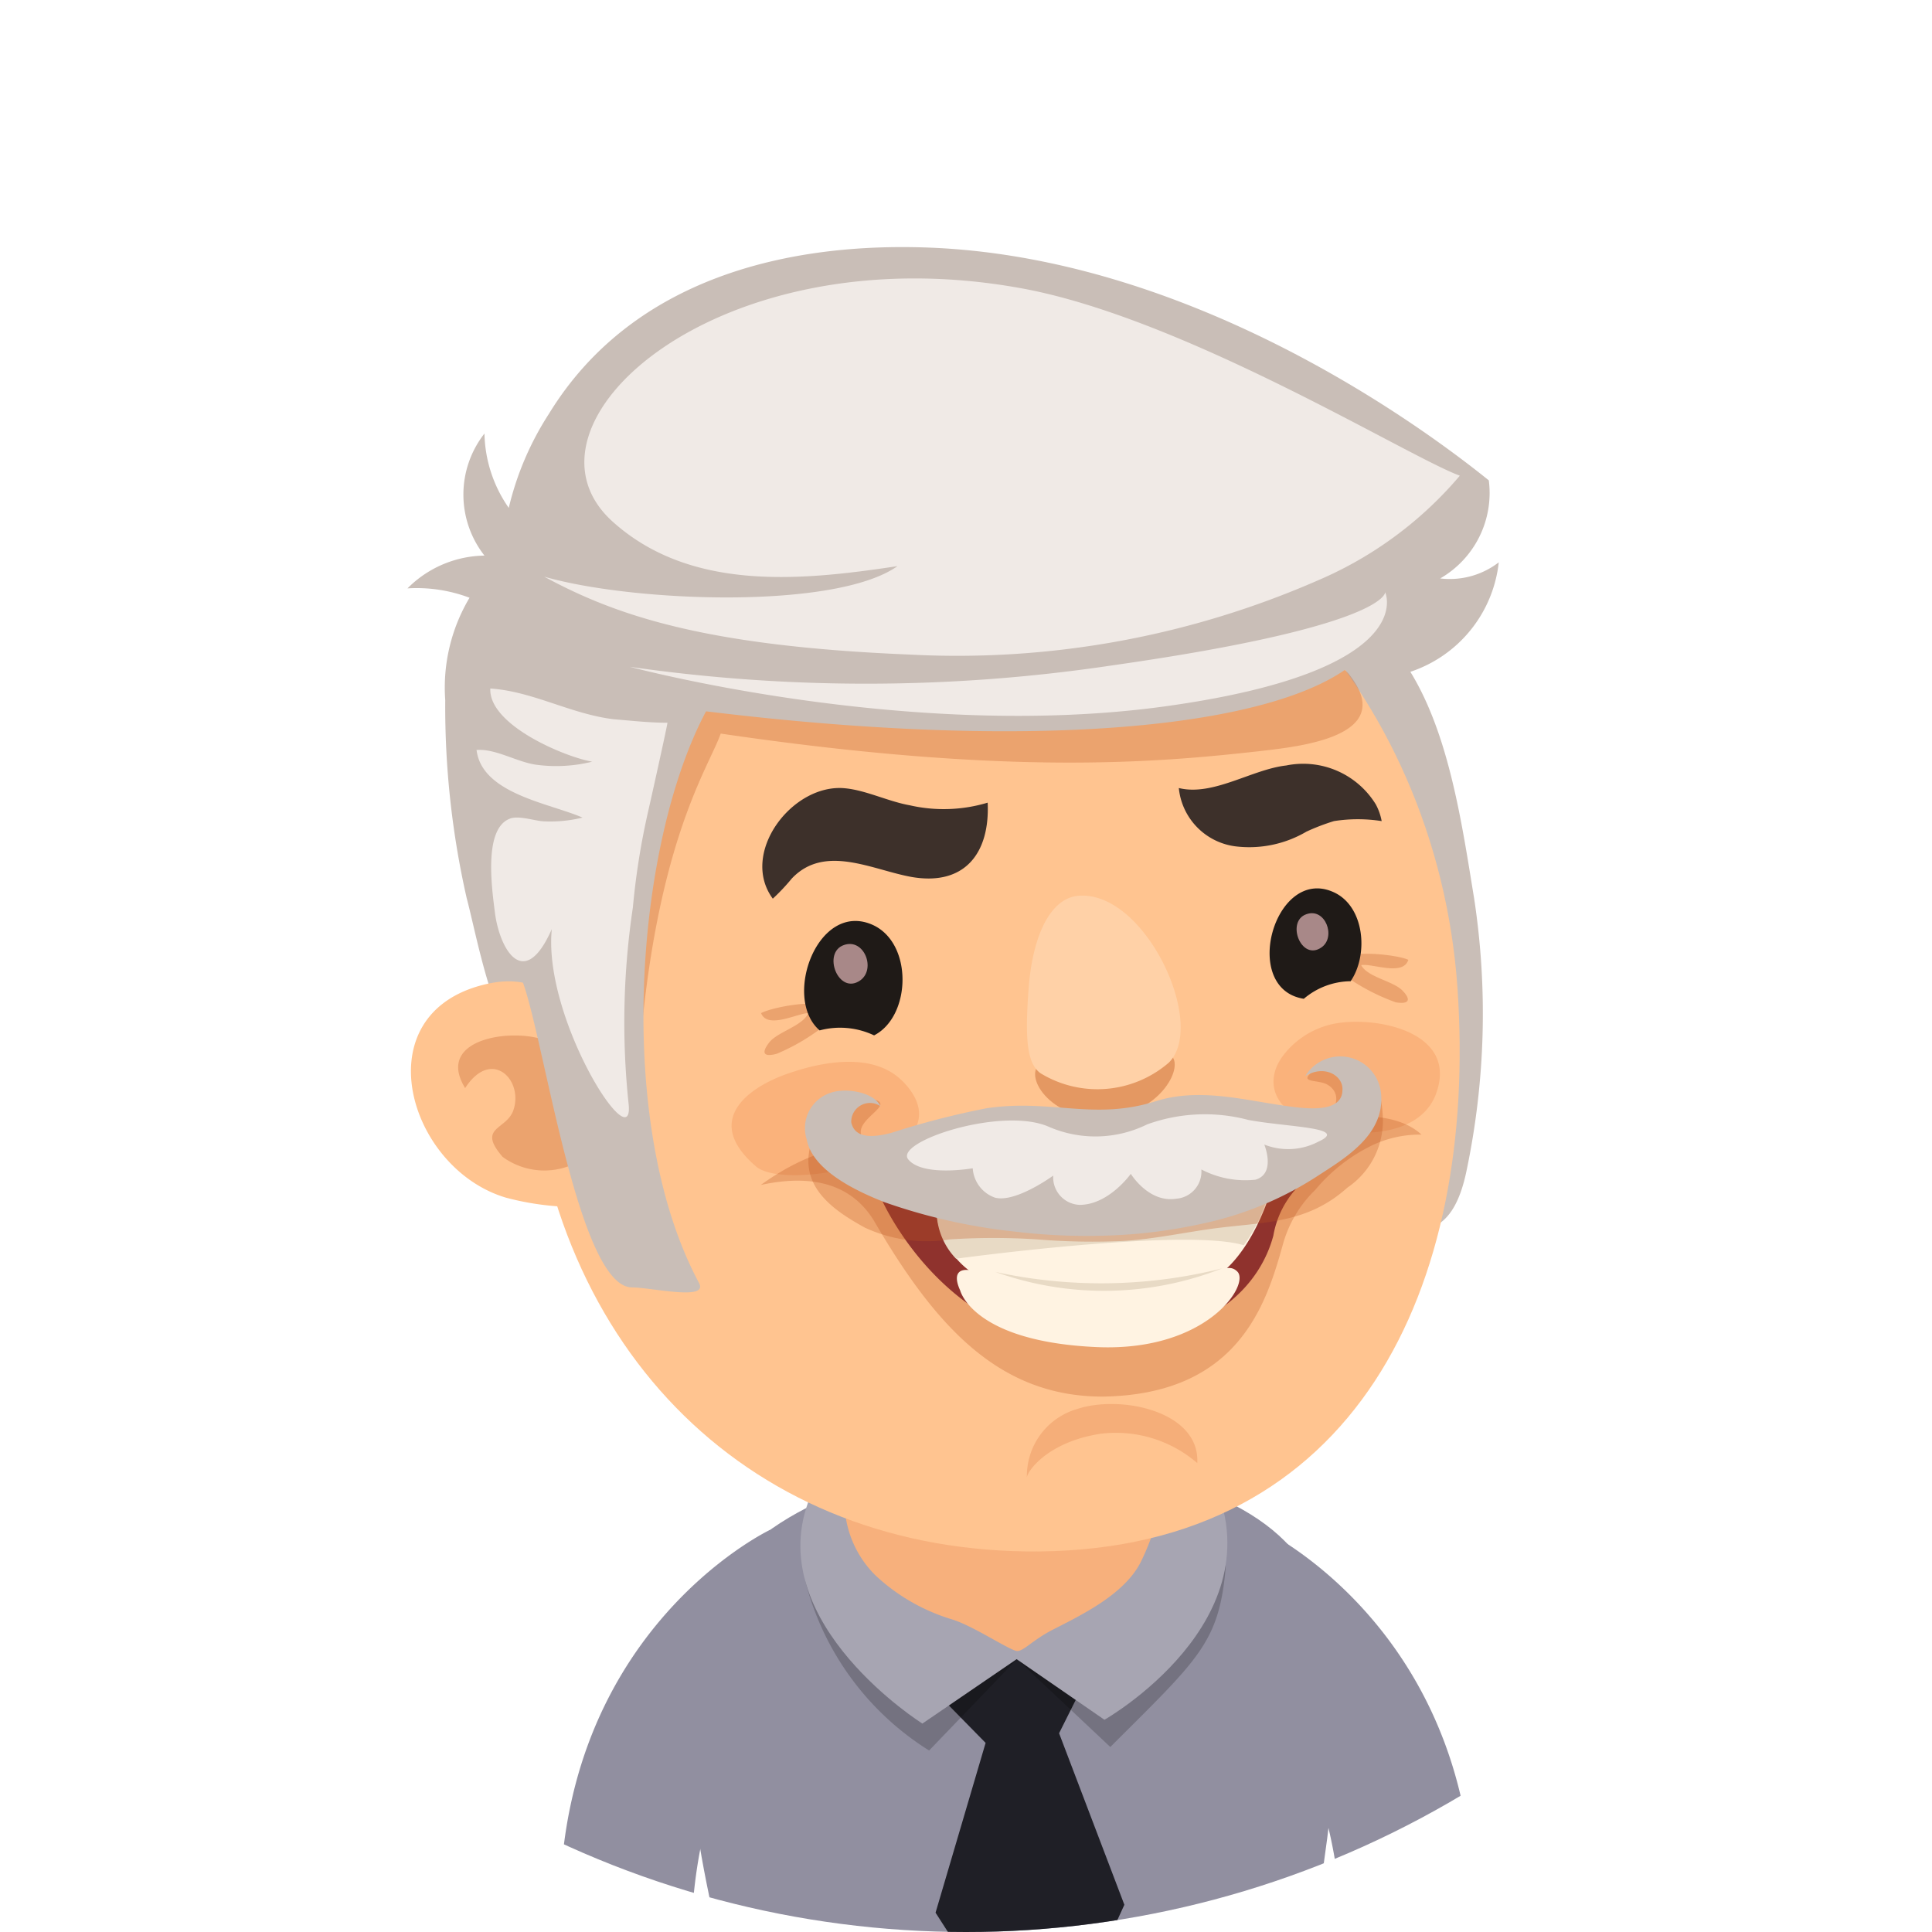 <svg xmlns="http://www.w3.org/2000/svg" xmlns:xlink="http://www.w3.org/1999/xlink" viewBox="0 0 66 66"><defs><style>.cls-1{fill:none;}.cls-2{clip-path:url(#clip-path);}.cls-3{fill:#fff;}.cls-4{fill:#918fa0;}.cls-5{fill:#1f1f26;}.cls-6{opacity:0.2;}.cls-7{fill:#a7a5b2;}.cls-8{fill:#f7b07c;}.cls-9{fill:#c9beb7;}.cls-10{fill:#ffc490;}.cls-11,.cls-13{fill:#bc551e;}.cls-11{opacity:0.3;}.cls-12{fill:#1f1a17;}.cls-13{opacity:0.4;}.cls-14{fill:#ffd1a7;}.cls-15{fill:#a88888;}.cls-16{fill:#fab27b;}.cls-17{fill:#f5ae79;}.cls-18{fill:#3d302a;}.cls-19{fill:#8f322d;}.cls-20{fill:#fff3e2;}.cls-21{fill:#e8dac5;}.cls-22{fill:#f0eae6;}</style><clipPath id="clip-path" transform="translate(0)"><circle class="cls-1" cx="33" cy="33" r="33"/></clipPath></defs><g id="Layer_2" data-name="Layer 2"><g id="avatars"><g class="cls-2"><rect class="cls-3" width="66" height="66"/><path class="cls-4" d="M44.79,53.94c-2.21-5.06-16-5.6-20.07-.15-1.91,2.54-1.26,7.79-.22,12.21H44.82C45.62,61.88,46.11,57,44.79,53.94Z" transform="translate(0)"/><path class="cls-5" d="M36.18,59.21l1-2a2.51,2.51,0,0,0-2.89-1.28,2.64,2.64,0,0,0-2.2,2l1.58,1.61-1.71,5.8.43.67h5.59l.43-.94Z" transform="translate(0)"/><path class="cls-4" d="M25.52,58.53l.79-6.27S18.76,55.83,19.14,66h4.48A17.27,17.27,0,0,1,25.52,58.53Z" transform="translate(0)"/><path class="cls-4" d="M43.15,52.26l.79,6.27A17.27,17.27,0,0,1,45.84,66h4.48C50.7,55.83,43.15,52.26,43.15,52.26Z" transform="translate(0)"/><path class="cls-6" d="M27.52,54.05a9.63,9.63,0,0,0,4.22,5.75l3-3.12,3.19,3c3-3,3.71-3.54,3.94-6.11S26.68,50.48,27.52,54.05Z" transform="translate(0)"/><path class="cls-7" d="M27.6,51.34c-1.48,4.15,3.91,7.54,3.91,7.54l3.22-2.2,3,2.07s5.94-3.38,3.69-8.23C39.4,46.16,29.32,46.51,27.6,51.34Z" transform="translate(0)"/><path class="cls-8" d="M32.33,46.37a4.62,4.62,0,0,0-3.42,4.25,3.57,3.57,0,0,0,1,3.2,6.62,6.62,0,0,0,2.61,1.5c.73.22,2,1.08,2.23,1.08s.51-.36,1.2-.72c1-.51,2.43-1.2,3-2.28.81-1.59,1.54-4.73,0-6S34.23,46,32.33,46.37Z" transform="translate(0)"/><path class="cls-9" d="M51.2,19.21a2.74,2.74,0,0,1-2,.55,3.37,3.37,0,0,0,1.66-3.35C47.77,13.92,40.35,8.89,32,8.47c-5.11-.25-10.43,1.06-13.25,5.67a10.25,10.25,0,0,0-1.37,3.21,4.58,4.58,0,0,1-.83-2.54,3.38,3.38,0,0,0,0,4.17,3.78,3.78,0,0,0-2.63,1.12,5.11,5.11,0,0,1,2.12.32,6,6,0,0,0-.83,3.5,29.56,29.56,0,0,0,.73,6.75c.56,2.12,1.33,7.34,4.56,6.68,4.43-.91,9.26-3.34,13.82-1.62,3.18,1.2,6.07,3.18,9.3,4.37,2.87,1,5.67,3.83,6.48-.11a26.14,26.14,0,0,0,.26-9.29c-.41-2.5-.84-5.57-2.18-7.75A4.45,4.45,0,0,0,51.2,19.21Z" transform="translate(0)"/><path class="cls-10" d="M33,16c-8.4.57-15.63,9.79-14.94,20s7.65,17.08,17.43,17c10.83-.1,15-9,14.3-19.24S41.35,15.45,33,16Z" transform="translate(0)"/><path class="cls-11" d="M48.11,32.79c-.36-.19-2.92-.51-2.29.45a7.12,7.12,0,0,0,1.86,1c.46.08.54-.09.22-.41s-1.19-.45-1.4-.86C46.87,32.9,47.93,33.36,48.11,32.79Z" transform="translate(0)"/><path class="cls-11" d="M26,34.61c.22.56,1.25,0,1.61,0-.17.43-1.05.64-1.33,1s-.2.51.25.39a6.92,6.92,0,0,0,1.79-1.09C28.9,33.88,26.37,34.39,26,34.61Z" transform="translate(0)"/><path class="cls-12" d="M29.8,31.59c-1.87-.82-3.08,2.51-1.8,3.61a2.71,2.71,0,0,1,1.86.17C31.13,34.72,31.2,32.21,29.8,31.59Z" transform="translate(0)"/><path class="cls-13" d="M37.79,36.23c-1,.05-1.49-.37-2.2.05s.29,2,2.14,1.9,2.71-1.68,2.3-2.1S39,36.18,37.79,36.23Z" transform="translate(0)"/><path class="cls-14" d="M36.85,30.6c-1,.08-1.58,1.43-1.71,3.16s-.06,2.56.4,2.9a3.73,3.73,0,0,0,4.39-.36C41.24,35,39.13,30.43,36.85,30.6Z" transform="translate(0)"/><path class="cls-12" d="M45.54,30.47c-2-.88-3.18,3.31-1,3.65a2.51,2.51,0,0,1,1.6-.6C46.76,32.61,46.62,30.94,45.54,30.47Z" transform="translate(0)"/><path class="cls-15" d="M28.84,32.28c-.77.25-.2,1.74.55,1.21C29.93,33.1,29.52,32.05,28.84,32.28Z" transform="translate(0)"/><path class="cls-15" d="M44.63,31.23c-.71.24-.18,1.63.52,1.13C45.65,32,45.27,31,44.63,31.23Z" transform="translate(0)"/><path class="cls-10" d="M16.56,33.63c-4.16,1-2.64,6.27.71,7.28a9.41,9.41,0,0,0,3.34.28l.07-.09c.51-.69-.28-4.17-.52-4.89C19.57,34.41,18.56,33.14,16.56,33.63Z" transform="translate(0)"/><path class="cls-11" d="M29.36,20.88c-3.24.33-7.38,1.73-8.14,5.35a28.59,28.59,0,0,0-.7,4.3,7.55,7.55,0,0,0,0,1.35,42.57,42.57,0,0,0,1.25,5.25c.47-8.17,2.44-10.88,2.85-12.07,9.79,1.44,14.84,1,18.41.6,1.38-.16,4.73-.5,3.06-2.62C45,21.63,34,20.42,29.36,20.88Z" transform="translate(0)"/><path class="cls-11" d="M18.75,35.59c-1.06-.51-3.94-.17-2.86,1.58.9-1.39,2-.28,1.65.75-.23.69-1.26.57-.37,1.6a2.41,2.41,0,0,0,2.25.32C21.34,39.22,20.05,36.21,18.75,35.59Z" transform="translate(0)"/><path class="cls-9" d="M42,15.42c-4.65-2.15-11.83-2.78-16.84-.25a10.38,10.38,0,0,0-3.91,3.32c-2.17,3.15-4.93,8.33-3.81,12.15.26.86.12,2.07.43,2.94.75,2.11,1.9,10.36,3.71,10.4.68,0,2.63.47,2.3-.15-2.92-5.44-2.18-15,.24-19.53,15,1.83,23.59-.25,23-3.62C46.79,18.35,44,16.35,42,15.42Z" transform="translate(0)"/><path class="cls-16" d="M30.66,36.78c-1-.8-2.57-.5-3.64-.14-1.39.45-3.07,1.6-1.19,3.21,1,.86,6.77-.21,5.34-2.5A2.36,2.36,0,0,0,30.66,36.78Z" transform="translate(0)"/><path class="cls-16" d="M45.45,35a2.92,2.92,0,0,0-1.57,1c-.59.73-.57,1.69.69,2.29s3.84.71,4.47-.88C49.9,35.19,46.84,34.66,45.45,35Z" transform="translate(0)"/><path class="cls-17" d="M36.81,48.13a2.38,2.38,0,0,0-1.73,2.34c0-.17.66-1.2,2.51-1.49a4.26,4.26,0,0,1,3.31,1C41,48.22,38.31,47.64,36.81,48.13Z" transform="translate(0)"/><path class="cls-18" d="M43.94,26.15c-1.17.13-2.5,1.06-3.67.77a2.23,2.23,0,0,0,2,2,3.86,3.86,0,0,0,2.36-.51,7.36,7.36,0,0,1,.94-.36,5.24,5.24,0,0,1,1.63,0,1.94,1.94,0,0,0-.2-.57A2.91,2.91,0,0,0,43.94,26.15Z" transform="translate(0)"/><path class="cls-18" d="M31.08,27.51c-.73-.13-1.49-.51-2.2-.58-1.8-.19-3.63,2.21-2.48,3.77a7.07,7.07,0,0,0,.65-.69c1.13-1.19,2.75-.29,4.1-.05,1.81.31,2.67-.82,2.59-2.54A5.21,5.21,0,0,1,31.08,27.51Z" transform="translate(0)"/><path class="cls-11" d="M44.18,38.6c.18-.07.74.51.75.69,0,.37-.4.61-.68.76a9.91,9.91,0,0,1-3.11.75,28.68,28.68,0,0,1-7.74.36,17.14,17.14,0,0,1-4.29-1l.13-.1c.72-.45,1.79-.5,1.48-.64-1.62-.71-3.44.13-4.73,1.06,1.48-.32,3-.2,3.87,1.23,2.11,3.62,4.28,6,7.81,6,4.62-.07,5.58-3.13,6.15-5.18a4.12,4.12,0,0,1,1.11-1.88,5.83,5.83,0,0,1,2-1.55,3.8,3.8,0,0,1,1.63-.34C47.5,37.78,45.32,38.14,44.18,38.6Z" transform="translate(0)"/><path class="cls-19" d="M30.13,41s2.34,5.32,7.78,4.89c3.7-.29,5.17-2.11,5.59-3.68a3.2,3.2,0,0,1,1.38-2.12A21.57,21.57,0,0,1,30.13,41Z" transform="translate(0)"/><path class="cls-20" d="M32,41.52a2.88,2.88,0,0,0,1.9,2.31,11.56,11.56,0,0,0,7.06.07c1.64-.48,2.42-3.12,2.42-3.12A24.91,24.91,0,0,1,32,41.52Z" transform="translate(0)"/><path class="cls-20" d="M39,44a16.53,16.53,0,0,1-5.48-.51c-.94-.33-.92.16-.72.59,0,0,.42,1.76,4.7,1.94,3.74.15,5.21-2.14,4.77-2.58S41.33,43.86,39,44Z" transform="translate(0)"/><path class="cls-21" d="M32,41.49A2.38,2.38,0,0,0,32.66,43s7.82-1.07,9.83-.46a5.54,5.54,0,0,0,.85-1.79A27.58,27.58,0,0,1,32,41.49Z" transform="translate(0)"/><path class="cls-21" d="M34,43.45a11,11,0,0,0,7.75-.12A17,17,0,0,1,34,43.45Z" transform="translate(0)"/><path class="cls-11" d="M45.85,36.28a2.14,2.14,0,0,0-1,.32c-.52.41.18.27.49.45.68.39.11,1.27-.49,1.31-1,0-2.06.13-3.11.22a93.58,93.58,0,0,1-9.46.68c-.71,0-2,.23-2.65-.23-.89-.68,1.22-1.31.12-1.49-.75-.13-1.74.82-2,1.44a1.86,1.86,0,0,0-.1.31c-.25,1.33.88,2.09,1.9,2.65a5,5,0,0,0,2.89.4,23.1,23.1,0,0,1,3,0,23,23,0,0,0,3,.05c1-.07,2-.28,2.93-.41,1.74-.24,3.25-.14,4.66-1.41a2.76,2.76,0,0,0,1.2-2.55C47.18,37.2,46.86,36.26,45.85,36.28Z" transform="translate(0)"/><path class="cls-9" d="M44.59,36.76c.67-.41,1.3,0,1.27.47,0,.72-1,.65-1.45.61-1.6-.16-3.29-.74-4.93-.22-2.12.67-3.57-.09-5.78.24a28.12,28.12,0,0,0-3.25.84c-.54.14-1.24.24-1.37-.36a.64.64,0,0,1,1-.55c-.25-.51-1.23-.63-1.7-.46a1.27,1.27,0,0,0-.82,1.6c.2,1.07,1.74,1.78,2.66,2.14a19.59,19.59,0,0,0,4.42,1,20.57,20.57,0,0,0,3.14.14,17.42,17.42,0,0,0,3.3-.41A11.6,11.6,0,0,0,45,40.18c.92-.6,2.31-1.4,2.18-2.81A1.4,1.4,0,0,0,44.59,36.76Z" transform="translate(0)"/><path class="cls-22" d="M16.75,23.52c-.06,1.25,2.55,2.34,3.48,2.5a5.11,5.11,0,0,1-1.87.11c-.68-.08-1.41-.56-2.08-.51.18,1.5,2.5,1.82,3.62,2.31a4.61,4.61,0,0,1-1.28.13c-.31,0-.9-.22-1.21-.09-.92.36-.59,2.49-.5,3.23.17,1.26,1,2.67,1.94.54-.31,3.1,2.87,8,2.62,5.93A26.5,26.5,0,0,1,21.62,31a25,25,0,0,1,.51-3.23c.06-.26.69-3.08.67-3.08-.62,0-1.23-.07-1.84-.12C19.49,24.39,18.21,23.62,16.75,23.52Z" transform="translate(0)"/><path class="cls-22" d="M38,22.73a56.82,56.82,0,0,1-16.48.05s9.52,2.56,18.28,1.35,7.52-3.9,7.52-3.9S47.41,21.39,38,22.73Z" transform="translate(0)"/><path class="cls-22" d="M42.65,38.26a5.8,5.8,0,0,0-3.46.15,4,4,0,0,1-3.39.07c-1.62-.68-5.27.53-4.77,1.13s2.2.3,2.2.3a1.14,1.14,0,0,0,.75,1c.7.2,2-.75,2-.75a.94.94,0,0,0,.9,1c1,0,1.75-1.06,1.75-1.06s.61,1,1.55.85a.93.93,0,0,0,.86-1,3.24,3.24,0,0,0,1.85.35c.71-.21.3-1.2.3-1.2a2.22,2.22,0,0,0,1.85-.1C46.11,38.51,44,38.51,42.65,38.26Z" transform="translate(0)"/><path class="cls-22" d="M20.94,17.83c2.68,2.4,6.48,2,9.72,1.51-2.11,1.49-9,1.24-12.07.36C21,21,24,22.07,31.06,22.36a30.76,30.76,0,0,0,14-2.55,13.06,13.06,0,0,0,4.81-3.56c-1.78-.65-9.48-5.44-15.08-6.42C24.47,8,17.25,14.53,20.94,17.83Z" transform="translate(0)"/></g></g></g></svg>